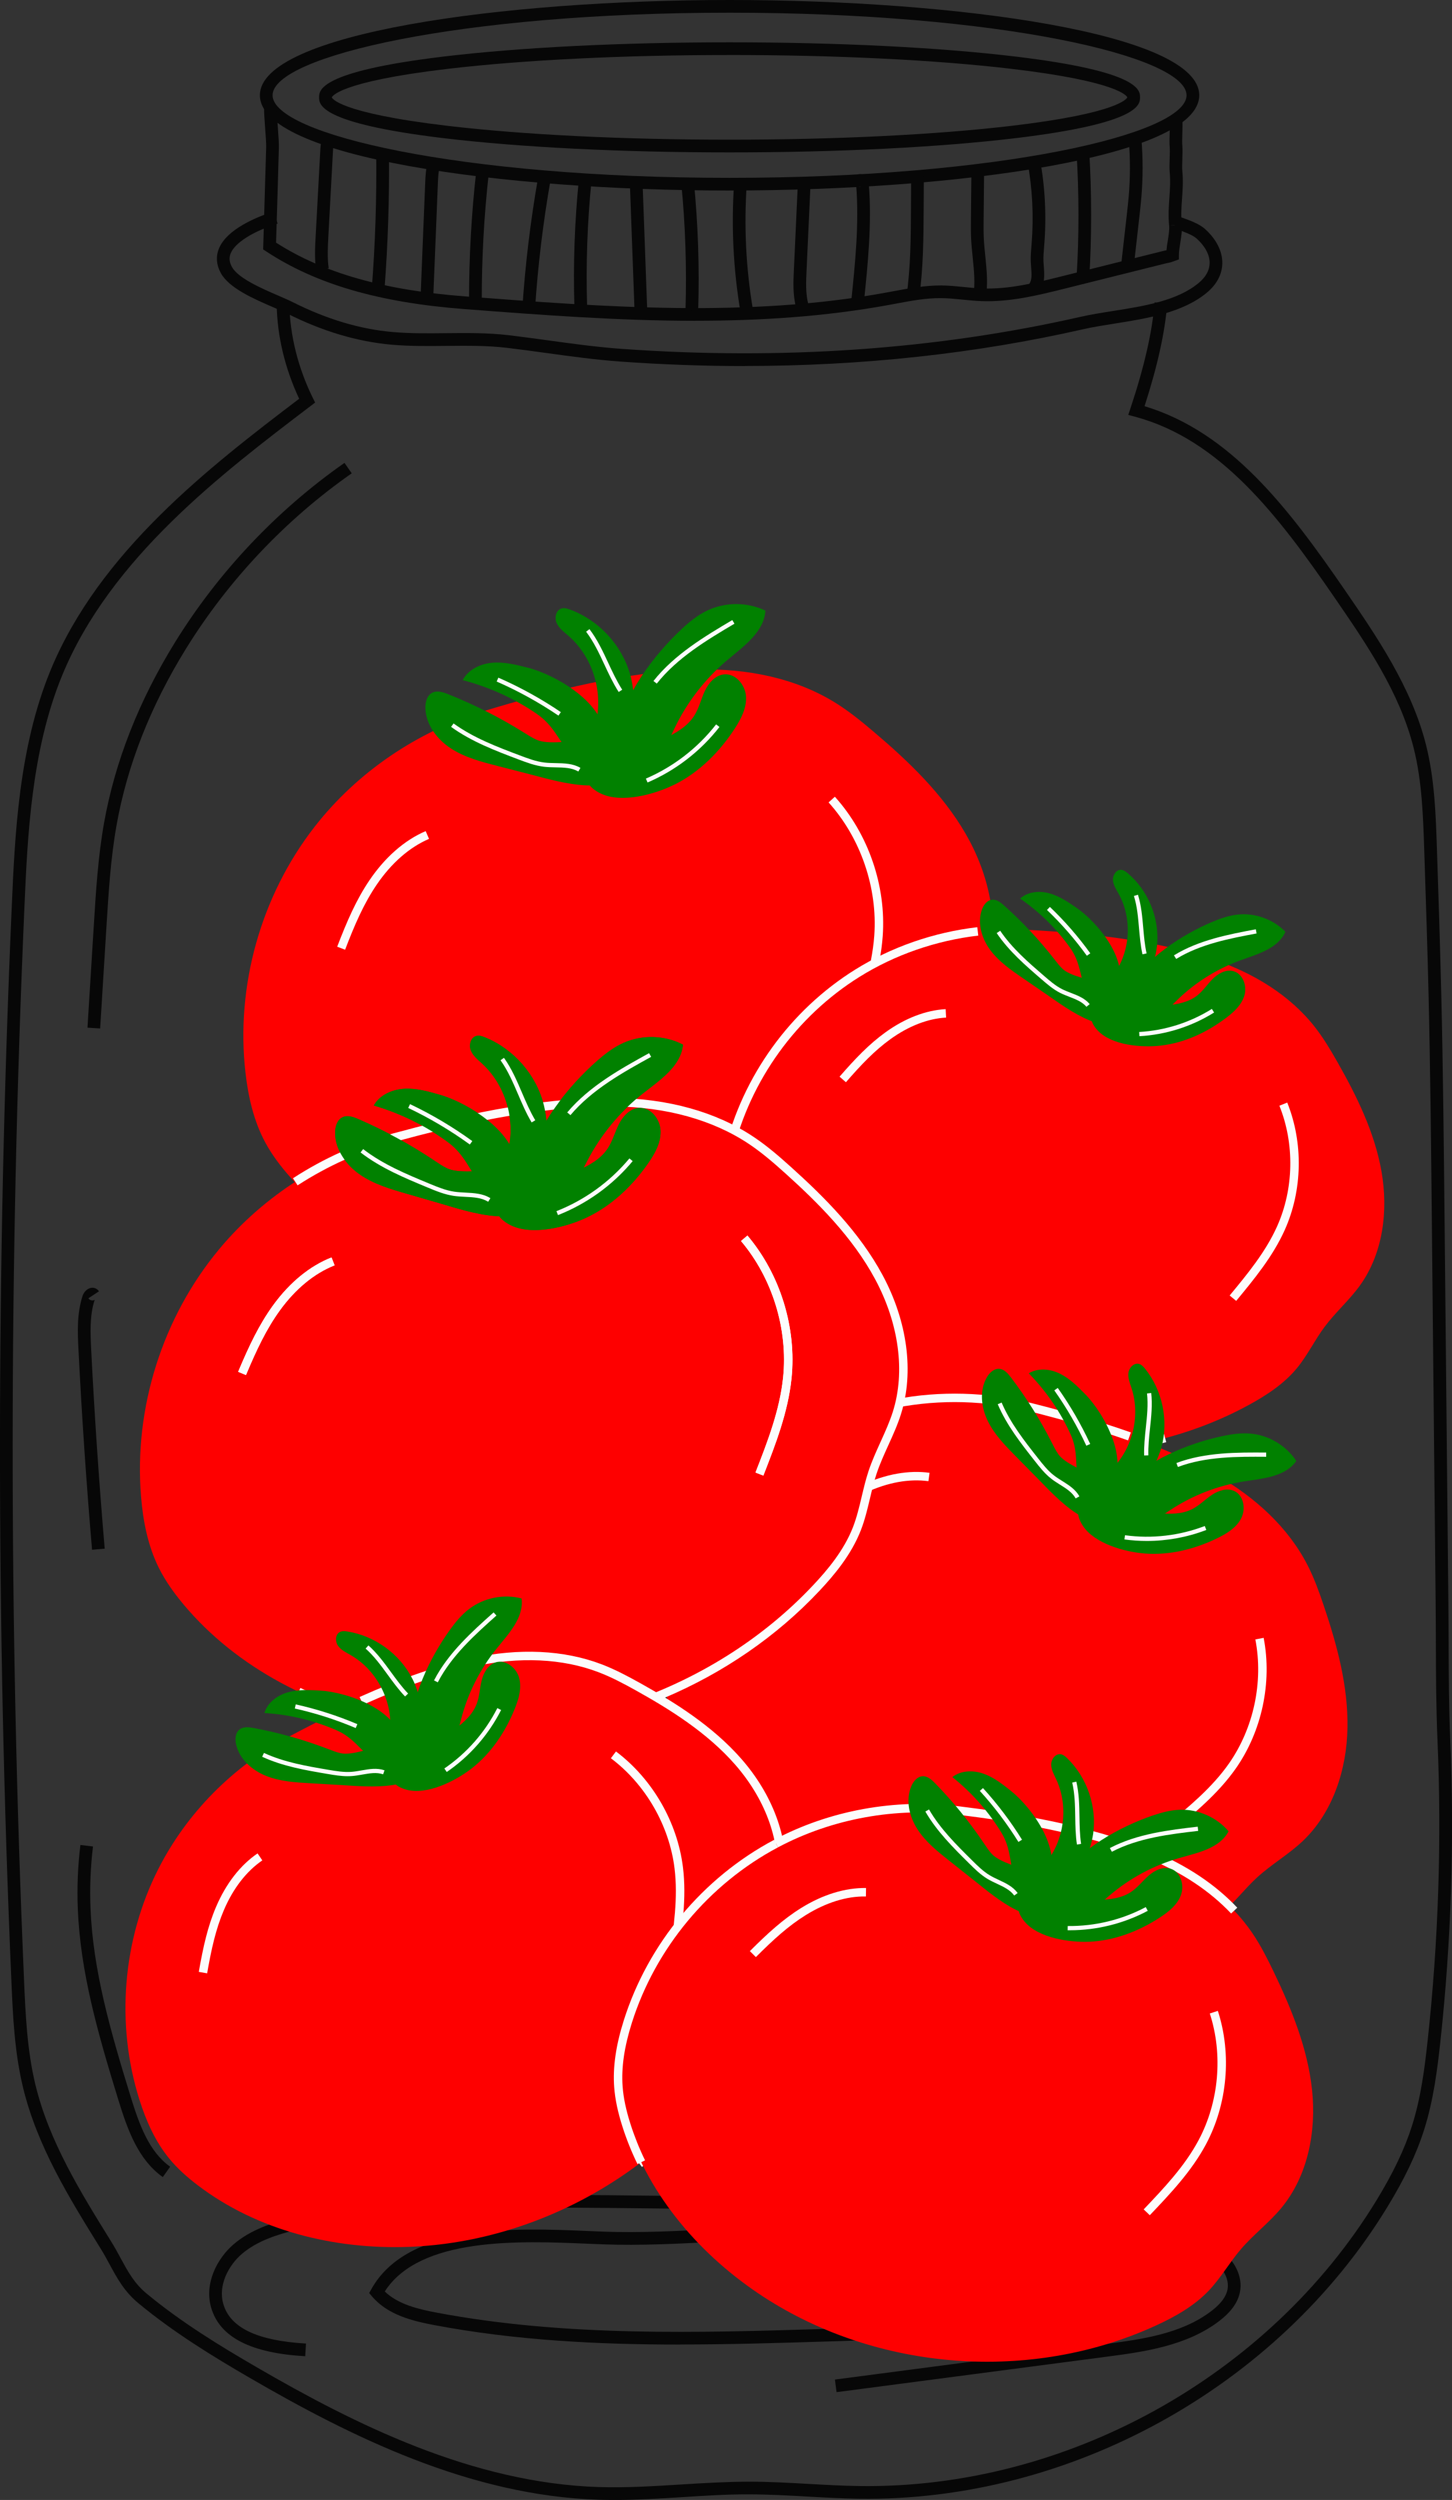 <svg xmlns="http://www.w3.org/2000/svg" width="627.62" height="1080" viewBox="0 0 627.62 1080"><rect x="0" y="0" width="627.62" height="1080" fill="#333333" stroke="none"/><g id="a"/><g id="b"><g id="c"><g id="d"><g><path d="M361.6 1033.42l-.71-5.44 116.84-15.33c15.49-2.03 33.04-4.34 46.09-14.44 3.96-3.07 6.17-6.06 6.76-9.15.94-4.9-2.43-9.8-6.17-12.47-4.48-3.2-10.13-4.58-15.6-5.92l-56.41-13.8c-15.29-3.74-31.11-7.61-46.98-7.37-5.59.08-11.31.69-16.84 1.27l-3.4.35c-36.17 3.69-73.11 3.27-108.83 2.86-37.24-.43-75.74-.87-113.24 3.37-13.57 1.53-24.65 3.41-34.88 5.91-7.97 1.95-17.03 4.72-23.73 10.49-5.68 4.89-10.34 13.47-7.96 21.62 2.99 10.26 14.68 15.83 35.72 17.05l-.32 5.48c-23.65-1.36-36.95-8.23-40.67-20.99-3.06-10.5 2.64-21.28 9.65-27.32 7.58-6.53 17.4-9.56 26.01-11.66 10.46-2.56 21.76-4.47 35.57-6.03 37.84-4.28 76.51-3.84 113.92-3.41 35.57.41 72.35.83 108.21-2.83l3.38-.35c5.65-.6 11.5-1.21 17.34-1.3 16.59-.22 32.74 3.71 48.36 7.53l56.41 13.8c5.69 1.39 12.14 2.97 17.48 6.78 6.31 4.5 9.6 11.56 8.38 17.97-.85 4.46-3.73 8.54-8.79 12.46-14.22 11.01-33.36 13.52-48.73 15.54l-116.84 15.33z" fill="#070707"/><path d="M70.37 940.51c-10.57-7.51-15.13-20.08-19.23-33.39-8.93-28.98-16.41-55.19-17.51-82.52-.37-9.18.0-18.45 1.12-27.57l5.45.66c-1.08 8.83-1.44 17.81-1.08 26.69 1.07 26.66 8.45 52.51 17.27 81.12 3.81 12.37 7.99 24.01 17.16 30.53l-3.18 4.47z" fill="#070707"/><path d="M39.79 669.5c-2.45-28.6-4.42-57.62-5.86-86.26-.37-7.33-.79-15.63 1.79-23.48.5-1.52 1.95-3.18 3.77-3.42 1.3-.18 2.56.41 3.29 1.51l-4.58 3.02c.33.51.91.85 1.55.91.68.07 1.12-.22 1.19-.29-2.26 6.86-1.87 14.62-1.53 21.47 1.44 28.58 3.41 57.53 5.85 86.07l-5.47.47z" fill="#070707"/><path d="M43.29 444.3l-5.48-.34 2.77-44.71c.89-14.35 1.81-29.18 4.38-43.65 4.71-26.5 15.03-52.78 30.68-78.11 18.73-30.3 44.06-57.11 73.26-77.52l3.14 4.5c-28.59 19.98-53.4 46.23-71.73 75.91-15.28 24.73-25.36 50.36-29.94 76.18-2.52 14.16-3.43 28.84-4.31 43.03l-2.77 44.71z" fill="#070707"/><path d="M293.87 1012.86c-35.4.0-71.02-1.79-106-8.38-9.5-1.79-20.21-4.37-27.06-12.42l-1.23-1.45.92-1.66c15.8-28.42 62.48-26.45 93.38-25.16 4.61.19 8.96.38 12.72.43 16.41.26 33.36-.75 49.75-1.73 39.51-2.35 80.37-4.77 117.55 10.11 2.31.93 10.07 4.44 12.76 10.76 1.09 2.57 1.13 5.26.12 7.77-1.65 4.06-5.58 6.21-9.21 7.77-25.49 10.97-54.5 11.86-80.1 12.64-20.99.64-42.24 1.29-63.58 1.29zm-127.56-22.94c5.78 5.61 14.63 7.68 22.58 9.17 55.48 10.45 112.88 8.69 168.39 6.99 25.11-.77 53.57-1.64 78.1-12.2 2.61-1.12 5.4-2.57 6.3-4.79.47-1.16.45-2.33-.08-3.56-1.22-2.86-5.05-5.93-9.75-7.82-36.03-14.43-76.27-12.04-115.18-9.73-16.49.98-33.54 2-50.16 1.74-3.83-.06-8.22-.24-12.86-.44-28.87-1.22-72.16-3.03-87.33 20.64z" fill="#070707"/><g><path d="M315.35 65.84c-46.76.0-90.74-2.2-123.84-6.18-53.58-6.45-53.58-14.55-53.58-17.6s0-11.15 53.58-17.6c33.1-3.98 77.08-6.18 123.84-6.18s90.74 2.2 123.84 6.18c53.58 6.45 53.58 14.55 53.58 17.6s0 11.15-53.58 17.6c-33.1 3.98-77.08 6.18-123.84 6.18zm0-42.07c-45.77.0-88.99 2.12-121.7 5.96-48.28 5.68-50.21 12.28-50.23 12.35.01.02 1.94 6.63 50.23 12.3 32.71 3.85 75.93 5.96 121.7 5.96s88.99-2.12 121.7-5.96c46.88-5.51 50.06-11.9 50.22-12.33-.16-.43-3.33-6.81-50.22-12.33-32.71-3.85-75.93-5.96-121.7-5.96z" fill="#070707"/><path d="M315.35 82.31c-98.42.0-203.02-14.42-203.02-41.15S216.93.0 315.35.0s203.02 14.42 203.02 41.15S413.77 82.3 315.35 82.3zm0-76.82c-116.41.0-197.53 18.8-197.53 35.67s81.12 35.67 197.53 35.67 197.53-18.8 197.53-35.67S431.76 5.49 315.35 5.49z" fill="#070707"/><path d="M321.91 158.14c-17.67.0-35.55-.64-53.61-1.93-10.79-.77-21.6-2.26-32.05-3.7-5.59-.77-11.38-1.56-17.08-2.24-8.71-1.03-17.67-.93-26.34-.84-7.7.08-15.66.17-23.54-.52-14.78-1.29-29.96-5.81-45.1-13.43-1.58-.8-3.74-1.73-6.02-2.71-8.56-3.7-19.22-8.3-22.78-14.9-1.86-3.45-2.14-7.05-.79-10.42 3.38-8.43 16.29-13.7 23.69-16.09l1.69 5.22c-10.87 3.51-18.45 8.34-20.29 12.91-.74 1.85-.57 3.74.52 5.77 2.66 4.92 12.76 9.29 20.13 12.47 2.36 1.02 4.58 1.98 6.31 2.85 14.52 7.31 29.03 11.64 43.11 12.86 7.61.66 15.44.58 23 .49 8.85-.09 17.99-.2 27.05.87 5.75.68 11.56 1.48 17.18 2.25 10.36 1.43 21.08 2.9 31.69 3.66 69.41 4.95 136.15.3 198.37-13.84 4.35-.99 9.02-1.73 13.96-2.51 13.71-2.17 27.88-4.41 37.16-12.16 3.06-2.55 4.63-5.41 4.69-8.51.06-3.56-1.96-7.36-5.7-10.71-1.74-1.56-5.68-2.95-8.29-3.87-.56-.2-1.07-.38-1.53-.55l1.9-5.15c.43.16.92.33 1.45.52 3.2 1.13 7.58 2.67 10.13 4.96 4.94 4.43 7.61 9.71 7.52 14.89-.08 4.69-2.38 9.06-6.66 12.63-10.45 8.72-26.05 11.19-39.82 13.37-4.85.77-9.43 1.49-13.6 2.44-46.54 10.57-95.59 15.89-146.37 15.89z" fill="#070707"/><path d="M300.66 138.59c-33.52.0-67-2.55-99.88-5.06-36.95-2.82-64.2-10.75-85.76-24.95l-1.28-.84.05-1.53c.44-14.17.85-28.34 1.26-42.51.05-1.66-.2-5.04-.44-8.3-.26-3.56-.51-6.92-.45-8.83l5.49.16c-.05 1.64.2 5.01.44 8.27.26 3.56.51 6.92.45 8.83-.39 13.69-.78 27.34-1.21 41 20.55 13.15 46.63 20.54 81.88 23.23 59.93 4.57 121.9 9.3 182.03-1.7l2.9-.54c6.72-1.26 13.7-2.53 20.74-2.5 3.33.03 6.64.36 9.84.68 2.55.26 5.19.52 7.75.62 11.65.43 23.32-2.47 34.6-5.29l43.11-10.76c1.23-.31 1.71-.39 2.02-.44.12-1.36.35-2.78.57-4.17.37-2.33.75-4.74.58-6.51l5.46-.53c.24 2.46-.2 5.22-.63 7.89-.31 1.96-.61 3.82-.6 5.31v1.94l-1.82.66c-1.71.62-1.96.69-2.64.81-.25.04-.63.11-1.63.36l-43.11 10.76c-11.65 2.91-23.71 5.89-36.13 5.44-2.73-.1-5.46-.38-8.09-.64-3.22-.32-6.26-.63-9.34-.65-6.55-.09-13.22 1.19-19.68 2.4l-2.92.54c-27.65 5.06-55.61 6.83-83.55 6.83z" fill="#070707"/><path d="M505.34 97.46c-.42-4.38-.15-8.26.12-12.02.26-3.69.5-7.18.13-11.11-.15-1.59-.08-3.65-.01-5.84.06-1.92.13-3.9.01-5.13-.14-1.49-.08-3.6-.01-5.83.06-1.97.12-4 .01-5.14l5.46-.53c.14 1.49.08 3.6.01 5.83-.06 1.97-.12 4-.01 5.14.15 1.59.08 3.66.01 5.84-.06 1.92-.13 3.9-.01 5.13.42 4.38.15 8.26-.12 12.01-.26 3.69-.5 7.18-.13 11.11l-5.46.52z" fill="#070707"/><path d="M265.37 1080c-2.18.0-4.35-.03-6.53-.1-55.99-1.73-107.68-27.59-150.87-52.65-15.95-9.25-32.81-19.56-48.08-32.19-6.12-5.06-9.2-10.74-12.46-16.75-1.24-2.3-2.53-4.67-4.04-7.09-13.41-21.6-27.27-43.94-33.43-69.39-3.73-15.41-4.42-31.55-5.03-45.79-6.64-154.16-6.58-310.49.16-464.64 1.33-30.44 2.99-68.32 16.68-101.64 21.06-51.26 68.68-87.97 107.54-117.49-6.14-13.09-9.49-27.08-9.71-40.61l5.49-.09c.21 13.23 3.81 27.55 10.12 40.31l1 2.03-1.8 1.37c-38.65 29.36-86.76 65.9-107.57 116.57-13.33 32.44-14.96 69.79-16.27 99.8-6.74 154-6.79 310.16-.16 464.16.6 13.99 1.28 29.84 4.88 44.73 5.94 24.6 19.57 46.55 32.75 67.79 1.59 2.56 2.92 5 4.2 7.37 3.13 5.77 5.83 10.75 11.14 15.14 14.96 12.38 31.59 22.54 47.33 31.67 42.59 24.72 93.52 50.22 148.29 51.91 11.74.36 23.74-.39 35.34-1.11 9.68-.61 19.65-1.2 29.59-1.22 8.51.0 17.11.49 25.43.96 7.29.41 14.83.83 22.22.93 89.11 1.24 176.74-47.19 223.26-123.2 7.35-12.01 12.27-22.31 15.48-32.41 3.88-12.2 5.47-24.89 6.77-36.84 4.66-42.84 6.09-86.38 4.27-129.43-.62-14.61-.67-27.81-.71-41.78-.02-5.65-.04-11.39-.1-17.35l-1.65-165.98c-.32-31.95-.64-64.99-1.42-97.56-.5-20.81-1.19-41.97-1.87-62.43-.48-14.53-.97-29.56-4.54-43.78-6.03-24.05-20.37-44.91-34.24-65.09-24.44-35.55-49.44-68.28-86.33-78.14l-2.81-.75.92-2.76c6.03-18.13 9.45-33.12 10.46-45.83l5.47.43c-.99 12.5-4.21 27.05-9.82 44.4 37.15 11.17 62.2 43.99 86.65 79.54 13.49 19.62 28.78 41.86 35.04 66.86 3.71 14.79 4.21 30.12 4.7 44.94.68 20.47 1.37 41.64 1.87 62.48.78 32.61 1.11 65.67 1.43 97.64l1.65 165.98c.06 5.97.08 11.72.1 17.39.05 13.91.09 27.06.71 41.57 1.84 43.32.39 87.14-4.29 130.25-1.27 11.69-2.97 25.23-7 37.91-3.35 10.53-8.44 21.21-16.03 33.61-47.51 77.63-137.03 127.04-228.01 125.82-7.51-.1-15.11-.53-22.46-.94-8.24-.46-16.77-.94-25.13-.95-9.73-.07-19.65.61-29.24 1.21-9.6.6-19.47 1.22-29.32 1.22z" fill="#070707"/><path d="M136.65 116.67c-.73-4.93-.47-9.84-.21-14.6l1.99-36.86c.08-1.49.17-3.18.65-4.86l5.28 1.5c-.31 1.09-.38 2.34-.45 3.66l-1.99 36.86c-.24 4.48-.49 9.11.16 13.49l-5.43.81z" fill="#070707"/><path d="M166.2 124.8l-5.47-.42c1.47-19.23 2.11-38.76 1.9-58.05l5.49-.06c.21 19.45-.43 39.14-1.91 58.53z" fill="#070707"/><path d="M187.29 128.06l-5.48-.22 1.98-48.87c.11-2.78.24-5.93 1.16-8.95l5.25 1.59c-.71 2.35-.82 5.01-.93 7.58l-1.98 48.87z" fill="#070707"/><path d="M202.75 130.47c-.05-18.94 1.01-38.09 3.15-56.91l5.45.62c-2.11 18.61-3.16 37.54-3.11 56.27h-5.49z" fill="#070707"/><path d="M231.25 133.58l-5.47-.36c1.24-18.86 3.53-37.86 6.8-56.48l5.4.95c-3.24 18.43-5.5 37.23-6.73 55.9z" fill="#070707"/><path d="M248.29 132.64c-.57-18.4.09-37.02 1.95-55.33l5.46.56c-1.84 18.07-2.49 36.44-1.92 54.6l-5.49.17z" fill="#070707"/><path d="M273.25 79.3h5.49v54.13H273.25z" transform="translate(-3.69 10.13) rotate(-2.09)" fill="#070707"/><path d="M301.78 134.31l-5.48-.17c.58-18.44-.05-37.09-1.87-55.44l5.46-.54c1.85 18.58 2.48 37.48 1.89 56.15z" fill="#070707"/><path d="M320.06 134.72c-3.1-18.34-4.03-37.04-2.74-55.6l5.47.38c-1.26 18.13-.36 36.4 2.67 54.31l-5.41.92z" fill="#070707"/><path d="M344.11 132.9c-1.46-5.46-1.2-11.22-.96-16.3l1.7-36.98 5.48.25-1.7 36.98c-.23 4.91-.46 9.99.78 14.63l-5.3 1.42z" fill="#070707"/><path d="M373.41 130.62l-5.46-.56c1.7-16.44 3.45-33.43 2.12-50.09.12.26.99.92 2.02.7l-1.18-5.36c1-.22 2.01.0 2.83.61 1.45 1.07 1.74 2.89 1.8 3.62 1.37 17.16-.41 34.4-2.13 51.08z" fill="#070707"/><path d="M397.28 128.68l-5.43-.77c1.76-12.42 1.84-25.26 1.91-37.69l.08-14.33 5.49.03-.08 14.33c-.07 12.61-.14 25.64-1.96 38.43z" fill="#070707"/><path d="M426.11 128.8l-5.41-.89c.89-5.4.33-10.9-.26-16.72-.27-2.64-.55-5.38-.68-8.1-.14-2.9-.11-5.8-.08-8.59l.22-21.52 5.49.06-.22 21.52c-.03 2.72-.06 5.53.07 8.27.12 2.57.39 5.23.65 7.8.6 5.92 1.23 12.04.21 18.17z" fill="#070707"/><path d="M449.06 126.22l-4.26-3.46c1.35-1.66 1.13-4.41.9-7.33-.06-.78-.12-1.56-.15-2.32-.1-2.29.09-4.53.27-6.7l.09-1.12c.95-11.85.35-23.78-1.78-35.47l5.4-.98c2.22 12.16 2.84 24.57 1.85 36.89l-.09 1.14c-.18 2.09-.34 4.06-.26 6 .03.7.09 1.41.14 2.13.29 3.68.61 7.86-2.11 11.22z" fill="#070707"/><path d="M470.81 119.98l-5.47-.36c1.1-16.63 1.09-36.8-.03-53.96l5.48-.36c1.13 17.38 1.14 37.82.02 54.68z" fill="#070707"/><path d="M490.03 115.3l-5.45-.61 2.48-21.96c.29-2.59.59-5.19.81-7.79.7-8.18.71-16.48.02-24.67l5.47-.46c.71 8.5.71 17.11-.02 25.6-.23 2.65-.53 5.29-.82 7.94l-2.48 21.96z" fill="#070707"/></g></g><g><path d="M136.08 357.05c-23.25 29.75-34.26 68.79-29.98 106.3 1.19 10.46 3.57 20.92 8.56 30.19 2.97 5.52 6.82 10.53 10.99 15.21 23.7 26.58 57.9 42.49 93.07 48.04 64.41 10.16 133.26-14.71 176.32-63.67 6.75-7.67 12.98-16.05 16.37-25.69 2.74-7.81 3.52-16.17 5.89-24.1 2.61-8.76 7.11-16.88 9.58-25.68 5.38-19.19.5-40.18-9.48-57.44-9.98-17.25-24.64-31.29-39.85-44.17-5.19-4.4-10.48-8.7-16.25-12.31-17.49-10.94-38.64-14.97-59.27-14.51-30.34.68-63.99 9.16-93.05 18.03-28.58 8.72-54.49 26.24-72.91 49.81z" fill="#fe0000"/><path d="M370.86 446.18l-3.45-1.22c4.66-13.14 9.48-26.73 10.49-40.79 1.48-20.64-5.9-42.15-19.75-57.53l2.72-2.45c14.51 16.1 22.24 38.62 20.68 60.24-1.05 14.56-5.95 28.38-10.69 41.75z" fill="#fcfcfc"/><path d="M149.17 410.29l-3.42-1.31c4.29-11.2 8.3-20.38 13.98-28.75 6.74-9.94 15.13-17.27 24.27-21.19l1.44 3.36c-8.5 3.64-16.34 10.52-22.68 19.88-5.48 8.08-9.39 17.04-13.59 28z" fill="#fcfcfc"/><path d="M291.62 338.92c10.74-5.36 19.5-14.2 26.04-24.27 2.72-4.19 5.15-8.92 4.79-13.9-.36-4.98-4.58-9.95-9.54-9.42-3.78.41-6.62 3.72-8.24 7.16-1.62 3.44-2.46 7.25-4.46 10.49-2.89 4.7-7.89 7.67-12.9 9.97-7.19 3.31-14.84 5.63-22.66 6.87-10.66 1.7-16.41 11.45-5.08 16.94 9.18 4.45 23.6.35 32.04-3.86z" fill="#018100"/><path d="M230.57 334.88l-15.48-3.97c-6.98-1.79-14.09-3.63-20.14-7.55-6.04-3.92-10.93-10.35-11.08-17.55-.05-2.54.72-5.41 2.99-6.56 2.1-1.07 4.63-.24 6.82.63 11.39 4.53 22.37 10.08 32.77 16.58 1.78 1.12 3.56 2.26 5.48 3.12 10.15 4.53 38.44-7.42 37.88 9.04-.6 17.66-29.73 8.7-39.23 6.27z" fill="#018100"/><path d="M294.63 271.75c3.28-3.05 6.79-5.91 10.82-7.88 7.87-3.84 17.5-3.87 25.4-.08-.58 9.23-9.33 15.36-16.41 21.31-9.63 8.09-17.5 18.26-22.92 29.61-3.37 7.05-8.12 18.27-17.99 16.28-7.78-1.57-7.9-7.3-6.86-13.8 2.67-16.73 15.95-34.23 27.97-45.43z" fill="#018100"/><path d="M272.39 291.41c-3.6-12.76-13.59-23.54-26.04-28.09-1.16-.42-2.41-.8-3.6-.47-2.42.67-3.17 3.99-2.15 6.28 1.02 2.3 3.16 3.85 5.06 5.5 10.83 9.39 15.51 25.28 11.5 39.04-2.75 9.45 3.37 18.13 11.44 9.56 6.75-7.17 6.21-23.24 3.79-31.83z" fill="#018100"/><path d="M228.04 288.42c-5-1.27-10.12-2.55-15.26-2.11-5.14.44-10.41 2.94-12.79 7.52 11.43 2.96 22.34 7.92 32.07 14.6 7.57 5.19 9.51 11.93 15.11 17.94 5.46 5.87 12.1 6.52 14.08-4.8 2.87-16.4-20.43-29.91-33.22-33.16z" fill="#018100"/><path d="M279.9 338.04l-.72-1.68c11.9-5.11 22.4-13.21 30.36-23.43l1.44 1.13c-8.15 10.45-18.9 18.75-31.08 23.98z" fill="#fcfcfc"/><path d="M283.89 295.33l-1.44-1.13c9.1-11.53 22.37-19.39 34.08-26.33l.93 1.57c-11.57 6.86-24.68 14.63-33.58 25.89z" fill="#fcfcfc"/><path d="M249.99 333.3c-2.87-1.67-6.26-1.73-9.86-1.8-1.62-.03-3.3-.06-4.93-.25-3.91-.46-7.59-1.85-11.16-3.2-9.94-3.76-20.23-7.65-29.06-14.04l1.07-1.48c8.64 6.25 18.8 10.1 28.64 13.81 3.46 1.31 7.04 2.66 10.72 3.09 1.54.18 3.17.21 4.75.24 3.67.07 7.46.14 10.74 2.05l-.92 1.58z" fill="#fcfcfc"/><path d="M267.42 298.94c-2.4-3.74-4.3-7.82-6.14-11.76-2.28-4.9-4.65-9.96-7.94-14.28l1.45-1.11c3.41 4.48 5.82 9.63 8.14 14.62 1.81 3.89 3.69 7.91 6.02 11.55l-1.54.99z" fill="#fcfcfc"/><path d="M241.4 309.16c-8.42-5.7-17.41-10.66-26.72-14.73l.73-1.68c9.42 4.11 18.51 9.13 27.01 14.89l-1.03 1.51z" fill="#fcfcfc"/></g><path d="M370.58 420.44c-27.58 17.2-48.01 45.51-55.63 77.11-2.12 8.81-3.29 17.97-1.99 26.94.77 5.34 2.41 10.53 4.4 15.54 11.32 28.49 34.27 51.46 61.08 66.33 49.08 27.23 112.11 27.45 161.38.57 7.72-4.21 15.24-9.15 20.82-15.94 4.52-5.5 7.62-12.04 11.88-17.75 4.7-6.31 10.73-11.55 15.33-17.94 10.02-13.93 12.26-32.35 9.29-49.24-2.97-16.9-10.69-32.58-19.18-47.49-2.9-5.09-5.91-10.13-9.51-14.75-10.91-14.01-26.83-23.52-43.64-29.23-24.73-8.41-54.45-11.48-80.57-12.89-25.69-1.39-51.81 5.13-73.67 18.75z" fill="#fe0000"/><path d="M459.6 628.79c-28.78.0-57.25-7.08-82.05-20.83-29.09-16.14-51.08-40.02-61.89-67.25-2.33-5.86-3.81-11.08-4.51-15.96-1.17-8.09-.51-17.13 2.03-27.63 7.77-32.2 28.34-60.71 56.44-78.23 15.72-9.8 33.98-16.14 52.81-18.34l.42 3.63c-18.3 2.14-36.04 8.29-51.3 17.81-27.3 17.02-47.28 44.71-54.82 75.98-2.42 10.04-3.06 18.63-1.96 26.25.66 4.59 2.07 9.54 4.29 15.13 10.51 26.45 31.91 49.67 60.27 65.4 36.82 20.42 81.96 25.8 123.83 14.74l.93 3.54c-14.6 3.85-29.59 5.75-44.49 5.75z" fill="#fcfcfc"/><path d="M534.33 561.99l-2.82-2.33c7.64-9.24 15.54-18.79 20.49-29.83 7.27-16.19 7.64-35.69 1.01-52.15l3.39-1.37c7 17.37 6.61 37.93-1.06 55.02-5.16 11.49-13.22 21.24-21.01 30.67z" fill="#fcfcfc"/><path d="M365.65 467.53l-2.76-2.4c6.78-7.8 12.75-14.05 19.84-19.16 8.42-6.08 17.42-9.54 26.02-10.02l.2 3.65c-7.9.43-16.22 3.66-24.08 9.33-6.8 4.9-12.6 10.98-19.21 18.59z" fill="#fcfcfc"/><path d="M501.72 451.7c10.27-1.16 19.96-5.72 28.22-11.94 3.43-2.58 6.8-5.69 7.98-9.82 1.18-4.13-.76-9.4-4.93-10.43-3.18-.79-6.45 1.05-8.78 3.36-2.33 2.3-4.13 5.14-6.7 7.17-3.73 2.94-8.64 3.87-13.38 4.26-6.79.55-13.66.17-20.35-1.13-9.12-1.77-16.65 4.41-9.11 12.2 6.11 6.31 18.98 7.25 27.05 6.34z" fill="#018100"/><path d="M453.55 430.41c-3.78-2.59-7.57-5.19-11.35-7.78-5.11-3.51-10.32-7.1-14.05-12.05-3.73-4.95-5.78-11.6-3.78-17.47.71-2.07 2.18-4.16 4.35-4.42 2.01-.24 3.81 1.17 5.33 2.52 7.87 7.02 15.11 14.76 21.6 23.08 1.11 1.43 2.21 2.88 3.51 4.14 6.87 6.66 33.28 5.35 27.97 18.49-5.7 14.11-26.61-1.74-33.58-6.51z" fill="#018100"/><path d="M523.98 398.27c3.55-1.5 7.24-2.78 11.07-3.18 7.5-.78 15.29 2.04 20.56 7.44-3.19 7.29-12.08 9.66-19.56 12.38-10.17 3.7-19.54 9.6-27.28 17.17-4.81 4.71-11.96 12.38-19.35 7.85-5.83-3.57-4.23-8.24-1.47-13.19 7.1-12.74 23-22.97 36.03-28.48z" fill="#018100"/><path d="M500.2 407.61c.86-11.38-4.04-23.05-12.77-30.4-.81-.68-1.72-1.36-2.77-1.44-2.16-.17-3.74 2.29-3.59 4.45.15 2.16 1.42 4.05 2.47 5.94 5.98 10.79 5.08 25.02-2.23 34.96-5.02 6.83-2.63 15.66 6.43 11.11 7.57-3.81 11.88-16.96 12.46-24.62z" fill="#018100"/><path d="M465.22 392.1c-3.67-2.51-7.43-5.05-11.72-6.21-4.29-1.16-9.28-.69-12.56 2.31 8.37 5.76 15.73 13 21.63 21.28 4.59 6.43 4.17 12.45 6.92 18.97 2.68 6.36 7.86 8.84 12.81.28 7.17-12.42-7.69-30.22-17.07-36.62z" fill="#018100"/><path d="M492.51 447.65l-.1-1.83c11.11-.62 21.97-4.07 31.41-9.96l.97 1.55c-9.7 6.06-20.86 9.6-32.28 10.23z" fill="#fcfcfc"/><path d="M508.4 414.27l-.96-1.56c10.78-6.64 23.85-9.09 35.38-11.25l.34 1.8c-11.37 2.13-24.26 4.54-34.75 11.01z" fill="#fcfcfc"/><path d="M469.61 434.95c-1.81-2.17-4.52-3.22-7.39-4.33-1.3-.5-2.65-1.03-3.92-1.66-3.04-1.53-5.61-3.75-8.1-5.9-6.94-5.98-14.11-12.16-19.38-19.96l1.51-1.02c5.13 7.59 12.21 13.7 19.06 19.6 2.41 2.08 4.9 4.22 7.73 5.65 1.19.6 2.49 1.1 3.76 1.59 2.96 1.15 6.03 2.33 8.14 4.86l-1.41 1.17z" fill="#fcfcfc"/><path d="M493.83 412.26c-.84-3.74-1.17-7.6-1.5-11.34-.4-4.63-.81-9.41-2.2-13.86l1.75-.54c1.44 4.64 1.87 9.53 2.27 14.25.32 3.68.65 7.48 1.46 11.1l-1.78.4z" fill="#fcfcfc"/><path d="M469.79 412.89c-5.12-7.09-10.92-13.75-17.24-19.78l1.26-1.32c6.41 6.11 12.28 12.85 17.46 20.04l-1.48 1.07z" fill="#fcfcfc"/><path d="M365.49 612.47c-31.96 12.23-58.76 37.39-72.98 68.52-3.96 8.67-7.01 17.91-7.47 27.44-.27 5.68.37 11.36 1.43 16.95 5.98 31.72 25.09 60.06 49.8 80.82 45.26 38 110.35 50.89 166.67 33 8.83-2.8 17.59-6.39 24.72-12.29 5.78-4.78 10.3-10.91 15.84-15.96 6.12-5.58 13.41-9.78 19.45-15.46 13.15-12.38 19.17-30.97 19.49-49.03.32-18.06-4.5-35.82-10.29-52.93-1.97-5.84-4.07-11.66-6.86-17.15-8.46-16.67-23-29.69-39.23-38.98-23.87-13.66-53.97-22.8-80.67-29.51-26.27-6.59-54.58-5.11-79.9 4.58z" fill="#fe0000"/><path d="M487.59 622.26c-12.34-4.37-26.29-8.48-42.65-12.59-18.62-4.67-38.44-5.23-57.31-1.59l-.69-3.59c19.39-3.73 39.76-3.17 58.89 1.64 16.48 4.14 30.53 8.29 42.98 12.69l-1.22 3.45z" fill="#fcfcfc"/><path d="M506.22 791.58l-2.32-2.83c9.75-8.02 19.84-16.31 27.19-26.74 10.78-15.3 15.09-35.4 11.53-53.77l3.59-.69c3.74 19.33-.79 40.48-12.13 56.57-7.63 10.83-17.91 19.28-27.85 27.45z" fill="#fcfcfc"/><path d="M350.87 660.07l-2.25-2.88c8.58-6.7 15.99-11.95 24.33-15.81 9.91-4.58 19.89-6.35 28.85-5.12l-.5 3.62c-8.26-1.14-17.54.53-26.81 4.81-8.02 3.71-15.24 8.83-23.61 15.37z" fill="#fcfcfc"/><path d="M494.73 671.12c10.85.86 21.78-1.9 31.56-6.67 4.07-1.98 8.17-4.52 10.22-8.55 2.05-4.03 1.1-9.87-3-11.77-3.13-1.45-6.88-.21-9.74 1.71-2.87 1.91-5.3 4.48-8.37 6.06-4.44 2.29-9.71 2.27-14.68 1.71-7.13-.8-14.15-2.57-20.81-5.26-9.07-3.66-18.09 1.22-11.86 10.78 5.05 7.75 18.16 11.31 26.68 11.98z" fill="#018100"/><path d="M449.22 639.44c-3.39-3.44-6.78-6.88-10.17-10.32-4.58-4.65-9.24-9.41-12.1-15.28-2.86-5.87-3.65-13.15-.4-18.81 1.14-1.99 3.09-3.86 5.38-3.7 2.13.16 3.71 1.97 5 3.67 6.73 8.84 12.66 18.29 17.69 28.19.86 1.7 1.71 3.42 2.8 4.99 5.76 8.26 33.32 12.21 25.19 24.73-8.73 13.43-27.15-7.14-33.39-13.48z" fill="#018100"/><path d="M528.47 620.38c3.97-.84 8.04-1.42 12.08-1.06 7.91.7 15.4 5.18 19.76 11.81-4.76 6.9-14.43 7.56-22.71 8.87-11.26 1.78-22.12 6-31.64 12.27-5.91 3.9-14.85 10.39-21.58 4.23-5.31-4.86-2.72-9.36 1.13-13.92 9.9-11.74 28.39-19.12 42.96-22.2z" fill="#018100"/><path d="M502.02 625.25c3.17-11.59.45-24.63-7.09-33.98-.7-.87-1.5-1.75-2.57-2.05-2.19-.61-4.32 1.61-4.61 3.87-.28 2.26.65 4.47 1.36 6.64 4.02 12.35.22 26.88-9.32 35.69-6.56 6.05-5.86 15.66 4.41 12.77 8.59-2.41 15.69-15.14 17.82-22.94z" fill="#018100"/><path d="M468.98 602.19c-3.29-3.33-6.66-6.71-10.86-8.77-4.2-2.06-9.46-2.58-13.45-.14 7.49 7.64 13.64 16.6 18.08 26.34 3.45 7.57 1.81 13.71 3.34 20.99 1.5 7.11 6.35 10.72 13.18 2.86 9.9-11.39-1.88-32.78-10.29-41.28z" fill="#018100"/><path d="M495.71 665.7c-3.23.0-6.47-.22-9.68-.66l.25-1.81c11.61 1.59 23.54.21 34.48-3.99l.66 1.71c-8.2 3.15-16.95 4.75-25.71 4.75z" fill="#fcfcfc"/><path d="M509.14 633.74l-.64-1.71c12.47-4.7 26.46-4.6 38.8-4.52v1.83c-12.19-.08-26-.18-38.16 4.4z" fill="#fcfcfc"/><path d="M464.96 647.34c-1.44-2.61-4.04-4.25-6.79-5.97-1.25-.78-2.53-1.59-3.71-2.51-2.83-2.19-5.04-5-7.18-7.72-5.96-7.57-12.13-15.4-16.01-24.51l1.68-.72c3.78 8.89 9.87 16.62 15.76 24.09 2.07 2.63 4.21 5.35 6.87 7.4 1.11.86 2.36 1.64 3.57 2.4 2.83 1.78 5.75 3.61 7.41 6.64l-1.6.88z" fill="#fcfcfc"/><path d="M494.55 628.77c-.12-4.03.32-8.09.73-12.01.52-4.87 1.05-9.9.51-14.78l1.82-.2c.56 5.08.02 10.21-.51 15.17-.41 3.87-.83 7.86-.72 11.77l-1.83.05z" fill="#fcfcfc"/><path d="M469.57 624.57c-3.87-8.36-8.53-16.4-13.85-23.92l1.49-1.06c5.39 7.6 10.11 15.75 14.02 24.21l-1.66.77z" fill="#fcfcfc"/><path d="M94.75 539.64c-24.52 29.43-36.92 68.66-33.79 106.83.87 10.64 2.95 21.33 7.71 30.88 2.84 5.69 6.58 10.89 10.66 15.77 23.19 27.7 57.36 44.93 92.85 51.67 64.98 12.35 135.59-10.67 180.81-58.95 7.09-7.57 13.68-15.86 17.42-25.53 3.03-7.83 4.09-16.28 6.73-24.25 2.92-8.8 7.75-16.89 10.53-25.73 6.07-19.29 1.78-40.73-7.78-58.54-9.57-17.81-23.99-32.51-39-46.06-5.12-4.62-10.35-9.16-16.08-13-17.38-11.65-38.7-16.41-59.63-16.6-30.78-.28-65.17 7.26-94.92 15.32-29.26 7.93-56.09 24.87-75.51 48.18z" fill="#fe0000"/><path d="M329.96 637.47l-3.41-1.33c5.15-13.18 10.46-26.81 11.94-41.04 2.16-20.89-4.64-42.94-18.2-58.98l2.79-2.36c14.19 16.78 21.31 39.85 19.05 61.72-1.52 14.72-6.94 28.58-12.17 41.99z" fill="#fcfcfc"/><path d="M106.31 594.03l-3.37-1.41c4.7-11.22 9.07-20.39 15.09-28.7 7.15-9.86 15.89-17.02 25.27-20.7l1.33 3.41c-8.73 3.42-16.91 10.15-23.64 19.44-5.81 8.02-10.07 16.98-14.67 27.97z" fill="#fcfcfc"/><path d="M253.04 526.21c11.06-5.09 20.22-13.77 27.17-23.78 2.89-4.16 5.51-8.88 5.3-13.94-.21-5.06-4.32-10.24-9.37-9.85-3.85.29-6.83 3.56-8.58 7-1.75 3.44-2.73 7.28-4.85 10.5-3.08 4.67-8.24 7.52-13.4 9.7-7.4 3.12-15.23 5.23-23.2 6.25-10.86 1.38-17 11.09-5.69 17.02 9.17 4.8 23.92 1.11 32.61-2.89z" fill="#018100"/><path d="M191.28 520.17c-5.19-1.5-10.38-3.01-15.57-4.51-7.02-2.03-14.18-4.13-20.18-8.3-6-4.17-10.75-10.84-10.68-18.15.03-2.57.91-5.46 3.24-6.56 2.16-1.01 4.7-.1 6.89.85 11.4 4.95 22.36 10.94 32.7 17.85 1.77 1.19 3.54 2.41 5.46 3.34 10.14 4.92 39.22-6.3 38.12 10.37-1.17 17.89-30.42 7.88-39.98 5.11z" fill="#018100"/><path d="M258.24 458.2c3.42-2.99 7.08-5.78 11.22-7.64 8.11-3.64 17.87-3.36 25.75.73-.88 9.34-9.95 15.28-17.32 21.08-10.02 7.9-18.32 17.96-24.18 29.29-3.64 7.04-8.81 18.27-18.76 15.93-7.84-1.84-7.78-7.65-6.52-14.21 3.24-16.88 17.26-34.2 29.8-45.18z" fill="#018100"/><path d="M235.07 477.43c-3.24-13.05-13.03-24.3-25.51-29.31-1.16-.47-2.42-.89-3.63-.59-2.48.6-3.34 3.94-2.38 6.3.96 2.36 3.08 4.01 4.96 5.74 10.68 9.86 14.92 26.13 10.42 39.95-3.09 9.5 2.84 18.49 11.29 10.06 7.07-7.05 7.04-23.37 4.86-32.15z" fill="#018100"/><path d="M190.19 472.98c-5.03-1.45-10.18-2.91-15.41-2.62-5.23.29-10.64 2.65-13.21 7.22 11.5 3.36 22.4 8.74 32.06 15.83 7.51 5.51 9.26 12.39 14.75 18.67 5.35 6.12 12.06 6.99 14.43-4.42 3.43-16.54-19.76-30.98-32.63-34.68z" fill="#018100"/><path d="M241.19 524.93l-.67-1.7c12.23-4.81 23.13-12.69 31.54-22.79l1.41 1.17c-8.6 10.34-19.76 18.4-32.27 23.32z" fill="#fcfcfc"/><path d="M246.58 481.75l-1.4-1.18c9.6-11.4 23.3-18.95 35.39-25.61l.88 1.6c-11.95 6.59-25.5 14.05-34.88 25.19z" fill="#fcfcfc"/><path d="M211.02 519.17c-2.86-1.78-6.3-1.96-9.95-2.14-1.64-.08-3.34-.17-4.99-.41-3.95-.59-7.64-2.12-11.21-3.6-9.96-4.13-20.26-8.4-29.02-15.16l1.12-1.45c8.56 6.62 18.75 10.84 28.6 14.92 3.47 1.44 7.05 2.92 10.78 3.48 1.56.23 3.21.32 4.81.4 3.72.19 7.56.38 10.82 2.41l-.97 1.55z" fill="#fcfcfc"/><path d="M229.8 484.9c-2.31-3.86-4.11-8.06-5.85-12.12-2.16-5.04-4.39-10.25-7.6-14.74l1.49-1.06c3.32 4.65 5.59 9.95 7.79 15.08 1.72 4 3.49 8.14 5.74 11.9l-1.57.94z" fill="#fcfcfc"/><path d="M203.08 494.43c-8.35-6.05-17.31-11.36-26.63-15.79l.78-1.65c9.42 4.47 18.47 9.84 26.92 15.96l-1.07 1.48z" fill="#fcfcfc"/><path d="M207.23 749.89c-11.87.0-23.72-1.08-35.38-3.29-15.32-2.91-29.97-7.66-43.57-14.1l1.57-3.3c13.31 6.31 27.67 10.96 42.68 13.81 64.17 12.19 134.48-10.73 179.14-58.4 5.87-6.26 13.11-14.76 17.05-24.94 1.63-4.22 2.71-8.77 3.75-13.16.86-3.63 1.75-7.37 2.95-11 1.44-4.34 3.35-8.53 5.19-12.59 1.93-4.25 3.93-8.65 5.34-13.12 5.41-17.18 2.62-38-7.65-57.13-9.84-18.33-25.04-33.32-38.61-45.57-5.67-5.12-10.54-9.26-15.88-12.84-15.59-10.45-35.86-16.08-58.63-16.29-33.01-.3-69.73 8.56-94.42 15.25-14.9 4.04-29.08 10.39-42.13 18.86l-1.99-3.07c13.37-8.68 27.89-15.19 43.16-19.33 24.9-6.75 61.85-15.72 95.42-15.38 23.48.21 44.45 6.06 60.63 16.91 5.52 3.7 10.5 7.93 16.29 13.16 13.81 12.46 29.28 27.73 39.39 46.55 10.73 19.98 13.62 41.84 7.92 59.95-1.47 4.68-3.52 9.18-5.5 13.53-1.8 3.97-3.67 8.07-5.05 12.23-1.15 3.47-2.02 7.14-2.86 10.69-1.07 4.52-2.18 9.19-3.9 13.64-4.17 10.77-11.7 19.62-17.79 26.12-37.37 39.9-92.41 62.79-147.11 62.79z" fill="#fcfcfc"/><path d="M329.96 637.47l-3.41-1.33c5.15-13.18 10.46-26.81 11.94-41.04 2.16-20.89-4.64-42.94-18.2-58.98l2.79-2.36c14.19 16.78 21.31 39.85 19.05 61.72-1.52 14.72-6.94 28.58-12.17 41.99z" fill="#fcfcfc"/><path d="M106.31 594.03l-3.37-1.41c4.7-11.22 9.07-20.39 15.09-28.7 7.15-9.86 15.89-17.02 25.27-20.7l1.33 3.41c-8.73 3.42-16.91 10.15-23.64 19.44-5.81 8.02-10.07 16.98-14.67 27.97z" fill="#fcfcfc"/><path d="M253.04 526.21c11.06-5.09 20.22-13.77 27.17-23.78 2.89-4.16 5.51-8.88 5.3-13.94-.21-5.06-4.32-10.24-9.37-9.85-3.85.29-6.83 3.56-8.58 7-1.75 3.44-2.73 7.28-4.85 10.5-3.08 4.67-8.24 7.52-13.4 9.7-7.4 3.12-15.23 5.23-23.2 6.25-10.86 1.38-17 11.09-5.69 17.02 9.17 4.8 23.92 1.11 32.61-2.89z" fill="#018100"/><path d="M191.28 520.17c-5.19-1.5-10.38-3.01-15.57-4.51-7.02-2.03-14.18-4.13-20.18-8.3-6-4.17-10.75-10.84-10.68-18.15.03-2.57.91-5.46 3.24-6.56 2.16-1.01 4.7-.1 6.89.85 11.4 4.95 22.36 10.94 32.7 17.85 1.77 1.19 3.54 2.41 5.46 3.34 10.14 4.92 39.22-6.3 38.12 10.37-1.17 17.89-30.42 7.88-39.98 5.11z" fill="#018100"/><path d="M258.24 458.2c3.42-2.99 7.08-5.78 11.22-7.64 8.11-3.64 17.87-3.36 25.75.73-.88 9.34-9.95 15.28-17.32 21.08-10.02 7.9-18.32 17.96-24.18 29.29-3.64 7.04-8.81 18.27-18.76 15.93-7.84-1.84-7.78-7.65-6.52-14.21 3.24-16.88 17.26-34.2 29.8-45.18z" fill="#018100"/><path d="M235.07 477.43c-3.24-13.05-13.03-24.3-25.51-29.31-1.16-.47-2.42-.89-3.63-.59-2.48.6-3.34 3.94-2.38 6.3.96 2.36 3.08 4.01 4.96 5.74 10.68 9.86 14.92 26.13 10.42 39.95-3.09 9.5 2.84 18.49 11.29 10.06 7.07-7.05 7.04-23.37 4.86-32.15z" fill="#018100"/><path d="M190.19 472.98c-5.03-1.45-10.18-2.91-15.41-2.62-5.23.29-10.64 2.65-13.21 7.22 11.5 3.36 22.4 8.74 32.06 15.83 7.51 5.51 9.26 12.39 14.75 18.67 5.35 6.12 12.06 6.99 14.43-4.42 3.43-16.54-19.76-30.98-32.63-34.68z" fill="#018100"/><path d="M241.19 524.93l-.67-1.7c12.23-4.81 23.13-12.69 31.54-22.79l1.41 1.17c-8.6 10.34-19.76 18.4-32.27 23.32z" fill="#fcfcfc"/><path d="M246.58 481.75l-1.4-1.18c9.6-11.4 23.3-18.95 35.39-25.61l.88 1.6c-11.95 6.59-25.5 14.05-34.88 25.19z" fill="#fcfcfc"/><path d="M211.02 519.17c-2.86-1.78-6.3-1.96-9.95-2.14-1.64-.08-3.34-.17-4.99-.41-3.95-.59-7.64-2.12-11.21-3.6-9.96-4.13-20.26-8.4-29.02-15.16l1.12-1.45c8.56 6.62 18.75 10.84 28.6 14.92 3.47 1.44 7.05 2.92 10.78 3.48 1.56.23 3.21.32 4.81.4 3.72.19 7.56.38 10.82 2.41l-.97 1.55z" fill="#fcfcfc"/><path d="M229.8 484.9c-2.31-3.86-4.11-8.06-5.85-12.12-2.16-5.04-4.39-10.25-7.6-14.74l1.49-1.06c3.32 4.65 5.59 9.95 7.79 15.08 1.72 4 3.49 8.14 5.74 11.9l-1.57.94z" fill="#fcfcfc"/><path d="M203.08 494.43c-8.35-6.05-17.31-11.36-26.63-15.79l.78-1.65c9.42 4.47 18.47 9.84 26.92 15.96l-1.07 1.48z" fill="#fcfcfc"/><path d="M68.44 807.39c-15.49 30.51-18.49 67.15-8.15 99.77 2.88 9.09 6.82 17.99 12.87 25.36 3.6 4.39 7.9 8.18 12.43 11.61 25.71 19.51 58.9 27.71 91.15 26.52 59.06-2.19 115.97-36.29 145.74-87.35 4.67-8 8.75-16.54 10.09-25.7 1.08-7.42.32-15 1.04-22.46.79-8.25 3.39-16.25 4.05-24.51 1.45-18.01-6.56-35.82-18.44-49.43-11.88-13.61-27.37-23.54-43.14-32.35-5.38-3.01-10.84-5.91-16.6-8.12-17.46-6.69-36.98-6.59-55.24-2.59-26.87 5.89-55.32 19.3-79.62 32.24-23.9 12.73-43.9 32.83-56.17 57z" fill="#fe0000"/><path d="M277.48 936.15l-2.2-2.93c18.57-13.94 34.34-31.52 45.61-50.84 3.85-6.61 8.46-15.43 9.86-25.05.58-3.99.61-8.16.64-12.19.03-3.33.05-6.78.38-10.18.39-4.08 1.22-8.11 2.02-12.01.83-4.08 1.7-8.3 2.03-12.47 1.28-15.99-5.27-33.51-17.99-48.08-12.2-13.98-28.41-24-42.65-31.95-5.95-3.32-11.01-5.96-16.36-8.01-15.62-5.99-34.37-6.85-54.2-2.51-14.24 3.12-29.84 8.53-47.69 16.52l-1.5-3.34c18.08-8.1 33.91-13.59 48.4-16.76 20.53-4.49 40-3.57 56.29 2.66 5.55 2.13 10.74 4.83 16.83 8.23 14.52 8.11 31.05 18.34 43.62 32.74 13.36 15.31 20.24 33.82 18.88 50.78-.35 4.39-1.24 8.72-2.09 12.91-.78 3.81-1.58 7.75-1.96 11.63-.31 3.25-.34 6.61-.37 9.86-.03 4.15-.07 8.45-.68 12.69-1.49 10.24-6.3 19.47-10.32 26.36-11.51 19.74-27.62 37.69-46.57 51.92z" fill="#fcfcfc"/><path d="M292.97 845.79l-3.62-.54c1.85-12.49 3.77-25.4 2.22-38.07-2.27-18.57-12.56-36.37-27.52-47.61l2.2-2.93c15.74 11.82 26.57 30.55 28.96 50.09 1.61 13.15-.35 26.32-2.24 39.05z" fill="#fcfcfc"/><path d="M89.53 852.49l-3.6-.63c1.87-10.72 3.84-19.6 7.44-28.04 4.28-10.05 10.48-18.05 17.96-23.15l2.06 3.02c-6.89 4.7-12.65 12.15-16.65 21.56-3.46 8.12-5.38 16.76-7.2 27.24z" fill="#fcfcfc"/><path d="M203.63 764.17c8.62-6.64 14.87-16.02 18.93-26.12 1.69-4.2 3.03-8.83 1.84-13.19-1.19-4.36-5.8-8.06-10.12-6.72-3.29 1.02-5.24 4.46-6.08 7.8-.84 3.34-.92 6.88-2.14 10.11-1.76 4.68-5.68 8.19-9.74 11.12-5.82 4.19-12.22 7.59-18.96 10.06-9.18 3.37-12.6 13.04-1.57 15.95 8.94 2.36 21.05-3.8 27.82-9.01z" fill="#018100"/><path d="M148.63 771.21c-4.82-.28-9.64-.55-14.46-.83-6.52-.37-13.17-.78-19.23-3.21-6.06-2.43-11.52-7.3-12.91-13.68-.49-2.25-.3-4.94 1.51-6.35 1.68-1.31 4.07-1.02 6.17-.63 10.92 2.04 21.65 5.07 32.03 9.04 1.78.68 3.56 1.39 5.42 1.82 9.81 2.27 32.9-13.3 35.27 1.44 2.54 15.82-24.93 12.92-33.81 12.41z" fill="#018100"/><path d="M194.61 703.91c2.38-3.29 5.01-6.44 8.25-8.89 6.33-4.79 14.89-6.49 22.58-4.49 1.1 8.31-5.63 15.29-10.89 21.81-7.15 8.87-12.38 19.29-15.23 30.33-1.77 6.86-4.04 17.67-13.16 17.61-7.2-.04-8.3-5.12-8.51-11.08-.54-15.35 8.22-33.22 16.96-45.28z" fill="#018100"/><path d="M178.26 725.27c-5.42-10.72-16.19-18.57-28.05-20.45-1.1-.17-2.29-.29-3.28.21-2.04 1.02-2.12 4.1-.82 5.96 1.31 1.87 3.48 2.88 5.46 4.01 11.26 6.46 18.2 19.79 17.03 32.72-.8 8.89 6.16 15.54 11.84 6.51 4.75-7.55 1.47-21.75-2.17-28.97z" fill="#018100"/><path d="M129.35 730.24c-1.69.14-3.37.4-5 .87-4.5 1.29-8.74 4.43-10.06 8.92 10.68.64 21.25 3.16 31.07 7.4 7.64 3.3 10.54 8.95 16.56 13.33 5.88 4.27 11.9 3.69 11.69-6.72-.3-15.09-23.38-23.05-35.32-23.71-2.97-.17-5.98-.33-8.94-.09" fill="#018100"/><path d="M193.1 765.5l-1.03-1.51c9.68-6.61 17.6-15.63 22.9-26.09l1.63.83c-5.44 10.73-13.56 19.99-23.5 26.78z" fill="#fcfcfc"/><path d="M189.24 726.78l-1.63-.84c6.1-11.85 16.54-21.17 25.75-29.38l1.22 1.36c-9.09 8.11-19.4 17.31-25.34 28.85z" fill="#fcfcfc"/><path d="M150.29 767.33c-2.94.0-5.84-.49-8.66-.97-9.51-1.61-19.34-3.28-28.31-7.43l.77-1.66c8.76 4.05 18.46 5.7 27.85 7.29 3.3.56 6.72 1.14 10.06.88 1.4-.11 2.85-.36 4.25-.61 3.29-.58 6.69-1.18 9.96-.05l-.6 1.73c-2.82-.98-5.84-.44-9.04.12-1.45.26-2.95.52-4.43.63-.61.05-1.23.07-1.84.07z" fill="#fcfcfc"/><path d="M175.09 732.89c-2.79-2.91-5.19-6.21-7.52-9.4-2.88-3.95-5.86-8.04-9.54-11.3l1.21-1.37c3.82 3.39 6.86 7.56 9.8 11.59 2.29 3.14 4.66 6.39 7.36 9.21l-1.32 1.27z" fill="#fcfcfc"/><path d="M153.75 746.53c-8.47-3.6-17.33-6.44-26.32-8.44l.4-1.79c9.1 2.02 18.06 4.9 26.64 8.54l-.72 1.68z" fill="#fcfcfc"/><path d="M335.41 796.45c-30.22 16.05-53.74 44.3-64.05 76.93-2.87 9.09-4.77 18.64-4.06 28.15.42 5.67 1.76 11.23 3.49 16.65 9.81 30.75 32.25 56.54 59.32 74.12 49.57 32.18 115.74 37.01 169.46 12.37 8.42-3.86 16.67-8.5 23.03-15.23 5.15-5.45 8.88-12.08 13.77-17.78 5.39-6.29 12.12-11.35 17.41-17.72 11.54-13.9 15.24-33.08 13.35-51.04-1.89-17.97-8.85-35-16.68-51.27-2.67-5.55-5.47-11.07-8.91-16.19-10.44-15.51-26.46-26.65-43.7-33.89-25.36-10.64-56.35-16.03-83.68-19.42-26.88-3.33-54.79 1.61-78.74 14.32z" fill="#fe0000"/><path d="M497 956.99l-2.65-2.52c8.7-9.15 17.7-18.61 23.71-29.86 8.83-16.5 10.65-36.98 4.87-54.78l3.48-1.13c6.08 18.73 4.16 40.27-5.12 57.63-6.25 11.68-15.42 21.33-24.29 30.65z" fill="#fcfcfc"/><path d="M326.72 845.47l-2.59-2.58c7.69-7.7 14.41-13.82 22.21-18.66 9.28-5.76 18.97-8.73 28-8.61l-.05 3.66c-8.4-.16-17.34 2.67-26.02 8.06-7.51 4.66-14.04 10.62-21.55 18.14z" fill="#fcfcfc"/><path d="M275.53 934.88c-2.56-5.27-4.74-10.71-6.48-16.16-2.02-6.32-3.19-11.9-3.57-17.06-.64-8.57.72-18 4.14-28.83 10.5-33.23 34.17-61.65 64.94-77.99l1.71 3.23c-29.93 15.89-52.96 43.55-63.17 75.86-3.28 10.38-4.58 19.37-3.98 27.46.36 4.87 1.48 10.18 3.41 16.22 1.69 5.28 3.8 10.56 6.29 15.67l-3.29 1.6z" fill="#fcfcfc"/><path d="M532.15 826.65c-9.07-9.6-20.86-17.48-35.03-23.42-27.23-11.42-60.52-16.48-83.19-19.29-26.7-3.3-54.27 1.71-77.65 14.12l-1.72-3.23c24.04-12.77 52.39-17.93 79.82-14.52 22.89 2.84 56.51 7.95 84.16 19.54 14.65 6.14 26.85 14.31 36.27 24.28l-2.66 2.51z" fill="#fcfcfc"/><g><g><path d="M470.86 838.84c10.87-.47 21.38-4.55 30.51-10.48 3.79-2.46 7.56-5.48 9.1-9.73 1.54-4.25-.11-9.93-4.42-11.32-3.28-1.06-6.85.63-9.46 2.88-2.61 2.25-4.71 5.1-7.56 7.04-4.13 2.82-9.36 3.44-14.36 3.49-7.18.08-14.36-.82-21.29-2.67-9.45-2.53-17.81 3.42-10.46 12.15 5.96 7.07 19.41 9 27.95 8.63z" fill="#018100"/><path d="M421.82 812.97l-11.35-9c-5.12-4.05-10.33-8.21-13.88-13.68-3.55-5.48-5.23-12.6-2.69-18.62.89-2.12 2.6-4.21 4.89-4.33 2.13-.11 3.92 1.51 5.41 3.04 7.76 7.95 14.8 16.6 21.01 25.81 1.07 1.58 2.11 3.19 3.39 4.61 6.73 7.5 34.56 8.04 28.02 21.46-7.02 14.4-27.82-3.77-34.79-9.29z" fill="#018100"/><path d="M472.48 792.42c1.73-11.89-2.56-24.5-11.19-32.86-.8-.78-1.7-1.55-2.81-1.72-2.25-.34-4.09 2.13-4.1 4.41.0 2.28 1.19 4.36 2.16 6.42 5.5 11.77 3.51 26.65-4.89 36.56-5.77 6.81-3.9 16.25 5.94 12.14 8.23-3.44 13.72-16.95 14.88-24.95z" fill="#018100"/><path d="M436.87 773.58c-3.67-2.9-7.43-5.85-11.86-7.38-4.42-1.53-9.7-1.4-13.36 1.51 8.37 6.67 15.57 14.8 21.16 23.93 4.35 7.09 3.47 13.38 5.89 20.43 2.35 6.87 7.61 9.86 13.43 1.23 8.43-12.52-5.87-32.3-15.26-39.71z" fill="#018100"/><path d="M462.43 833.88c-.32.0-.63.0-.95.0l.03-1.83c11.71.14 23.39-2.67 33.74-8.18l.86 1.61c-10.34 5.5-21.96 8.4-33.67 8.4z" fill="#fcfcfc"/><path d="M438.4 818.88c-1.75-2.42-4.53-3.72-7.47-5.1-1.33-.62-2.71-1.27-3.99-2.03-3.08-1.83-5.62-4.35-8.07-6.78-6.85-6.78-13.93-13.8-18.89-22.37l1.58-.92c4.84 8.36 11.83 15.28 18.59 21.98 2.37 2.35 4.83 4.79 7.72 6.51 1.2.72 2.54 1.34 3.83 1.95 3.02 1.42 6.15 2.88 8.17 5.69l-1.48 1.07z" fill="#fcfcfc"/><path d="M465.5 796.84c-.61-3.98-.68-8.06-.74-12.01-.08-4.89-.17-9.95-1.3-14.74l1.78-.42c1.18 4.98 1.27 10.14 1.35 15.13.07 3.89.13 7.91.72 11.77l-1.81.28z" fill="#fcfcfc"/><path d="M440.2 795.72c-4.86-7.82-10.47-15.24-16.67-22.04l1.35-1.23c6.28 6.88 11.96 14.39 16.88 22.31l-1.55.96z" fill="#fcfcfc"/></g><path d="M498.14 784.35c3.84-1.32 7.81-2.39 11.86-2.53 7.93-.27 15.91 3.26 21.05 9.31-3.88 7.43-13.39 9.27-21.45 11.58-10.95 3.14-21.22 8.66-29.9 16.05-5.39 4.59-13.46 12.13-20.9 6.83-5.86-4.18-3.84-8.96-.59-13.96 8.39-12.86 25.83-22.45 39.92-27.29z" fill="#018100"/><path d="M480.59 799.98l-.85-1.62c11.81-6.19 25.7-7.8 37.96-9.23l.21 1.82c-12.1 1.41-25.82 3-37.32 9.03z" fill="#fcfcfc"/></g></g></g></g></svg>